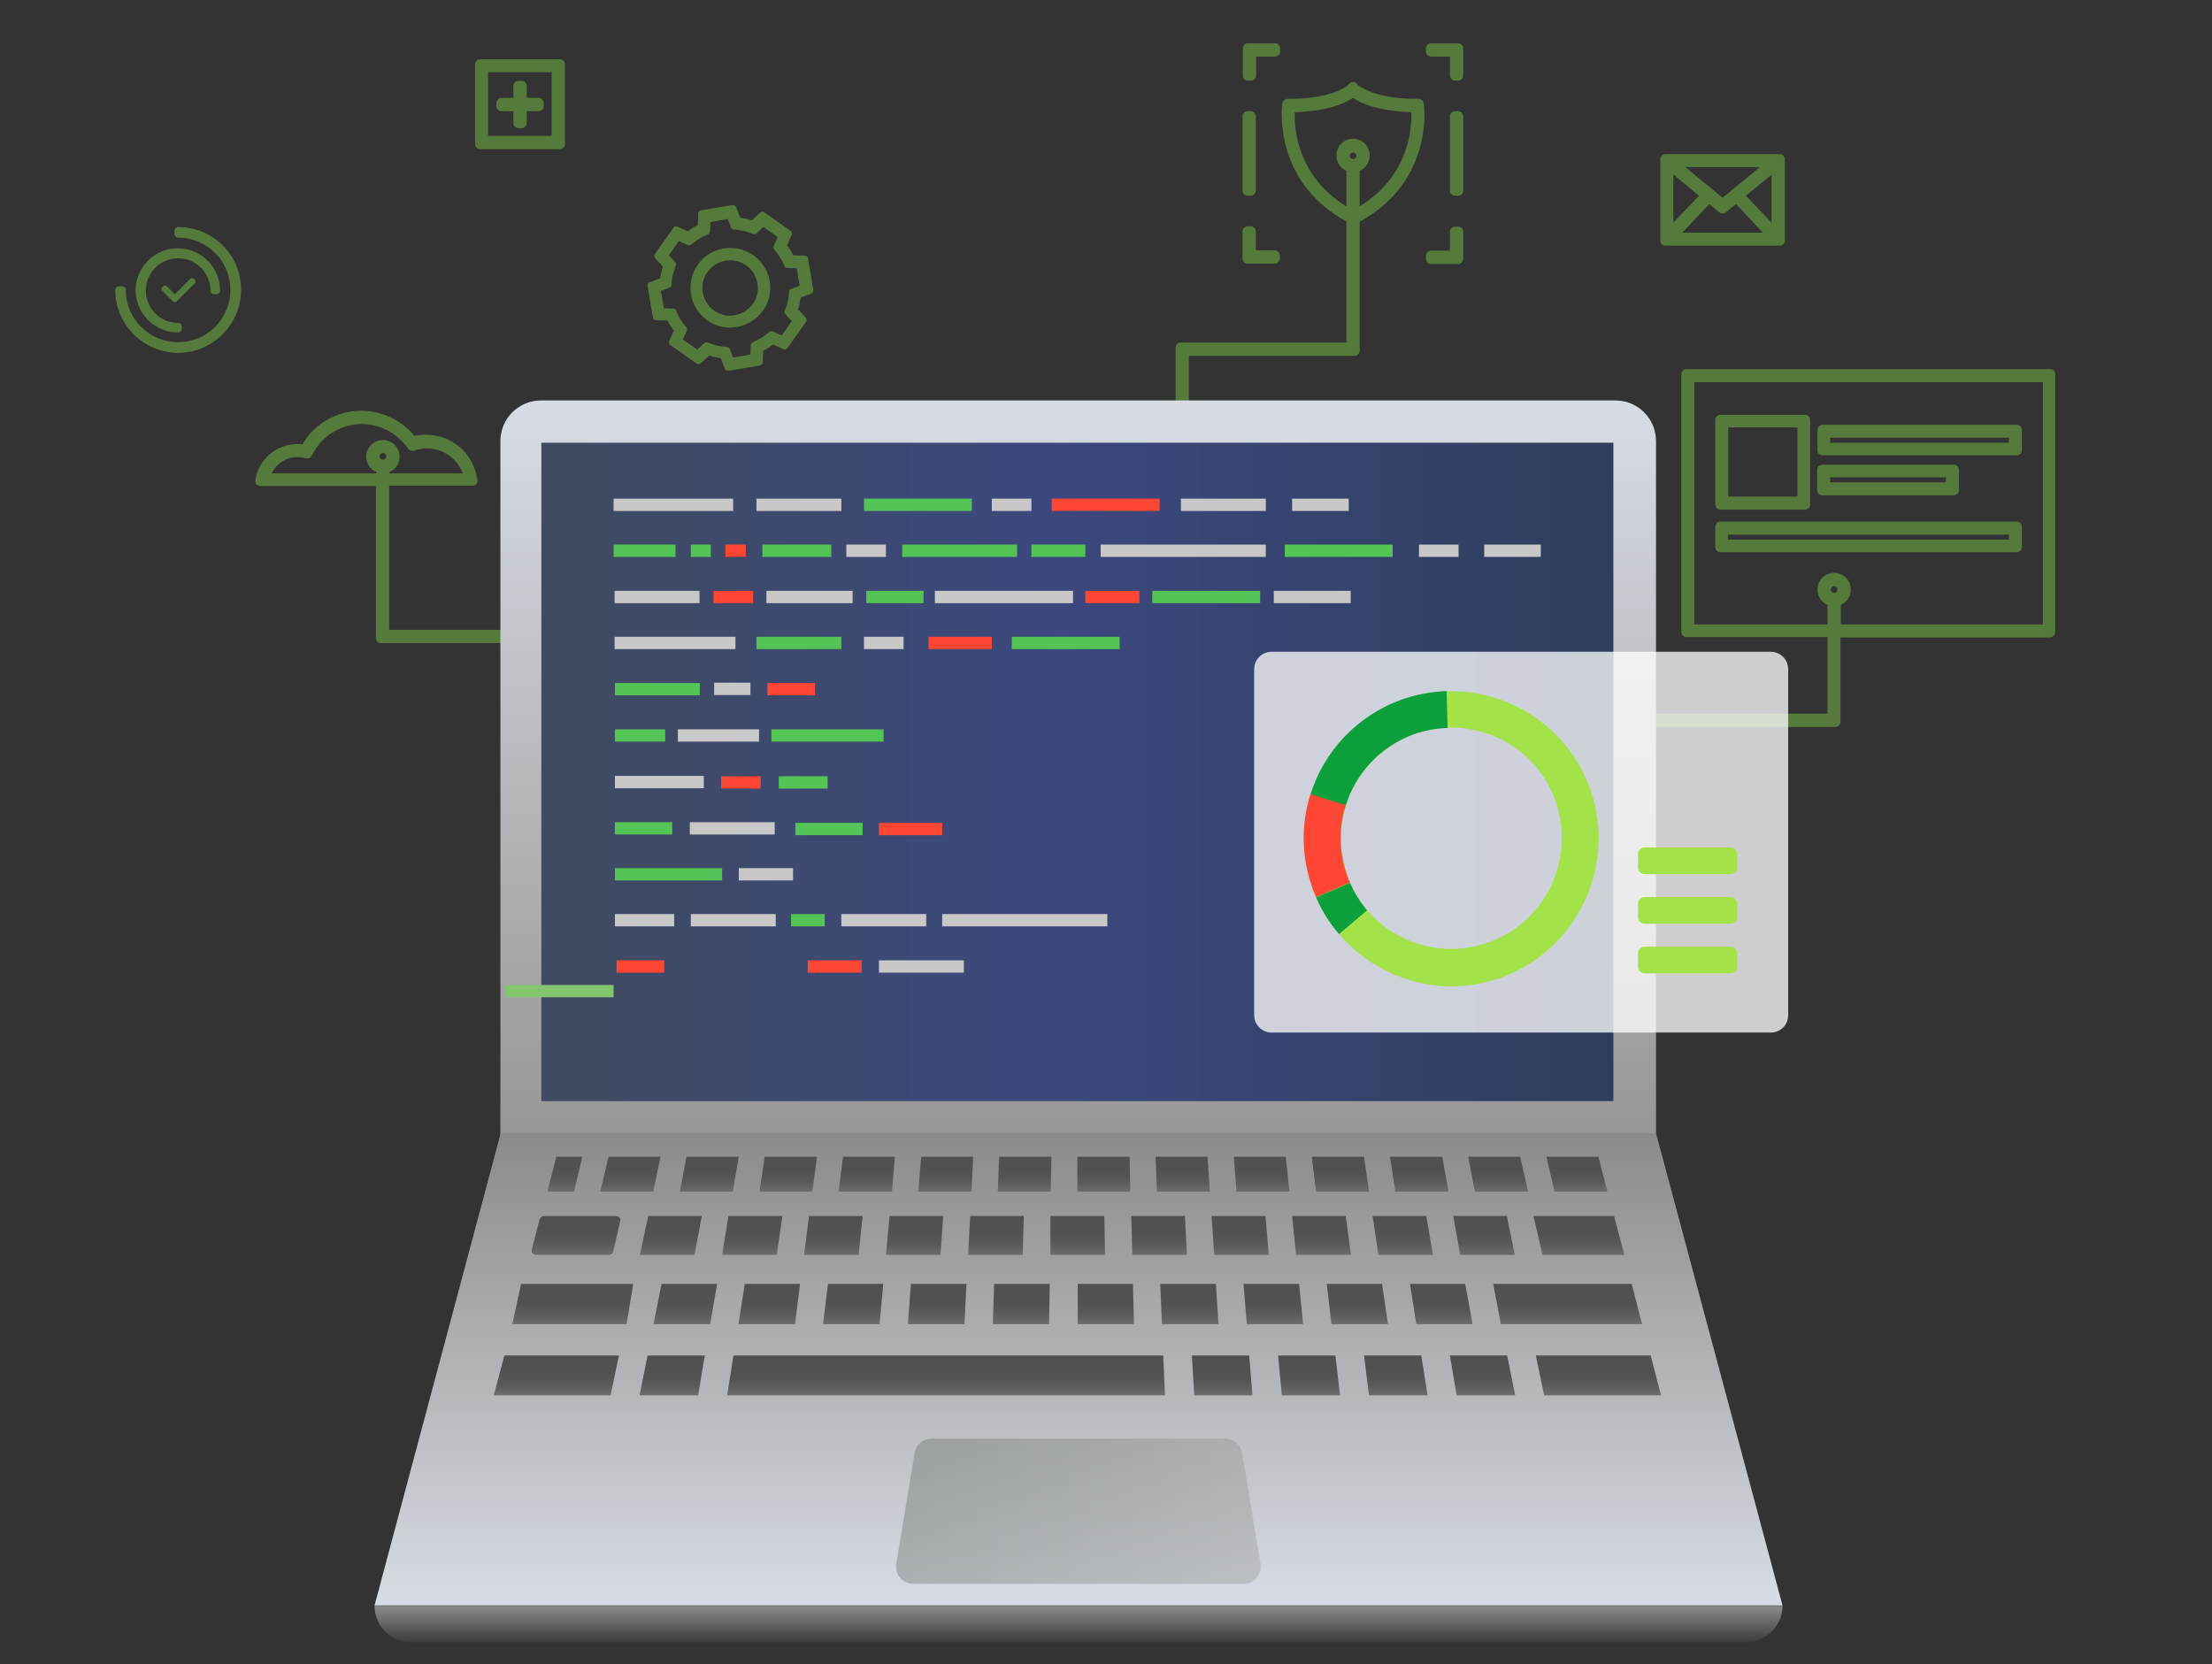 <?xml version="1.0" encoding="utf-8"?>
<!-- Generator: Adobe Illustrator 21.0.0, SVG Export Plug-In . SVG Version: 6.00 Build 0)  -->
<svg version="1.1" id="Слой_1" xmlns="http://www.w3.org/2000/svg" xmlns:xlink="http://www.w3.org/1999/xlink" x="0px" y="0px"
	 viewBox="0 0 664.4 500" style="enable-background:new 0 0 664.4 500;" xml:space="preserve">
<rect x="0" y="0" width="664.4" height="500" fill="#333333" stroke="none"/>
<style type="text/css">
	.st0{opacity:0.36;}
	.st1{fill:#91F64A;}
	.st2{fill:url(#SVGID_1_);}
	.st3{fill:url(#SVGID_2_);}
	.st4{fill:#83C66D;}
	.st5{fill:url(#SVGID_3_);}
	.st6{fill:url(#SVGID_4_);}
	.st7{fill:url(#SVGID_5_);}
	.st8{fill:url(#SVGID_6_);}
	.st9{fill:url(#SVGID_7_);}
	.st10{fill:url(#SVGID_8_);}
	.st11{fill:url(#SVGID_9_);}
	.st12{fill:url(#SVGID_10_);}
	.st13{fill:url(#SVGID_11_);}
	.st14{fill:url(#SVGID_12_);}
	.st15{fill:url(#SVGID_13_);}
	.st16{fill:url(#SVGID_14_);}
	.st17{fill:url(#SVGID_15_);}
	.st18{fill:url(#SVGID_16_);}
	.st19{fill:url(#SVGID_17_);}
	.st20{fill:url(#SVGID_18_);}
	.st21{fill:url(#SVGID_19_);}
	.st22{fill:url(#SVGID_20_);}
	.st23{fill:url(#SVGID_21_);}
	.st24{fill:url(#SVGID_22_);}
	.st25{fill:url(#SVGID_23_);}
	.st26{fill:url(#SVGID_24_);}
	.st27{fill:url(#SVGID_25_);}
	.st28{fill:url(#SVGID_26_);}
	.st29{fill:url(#SVGID_27_);}
	.st30{fill:url(#SVGID_28_);}
	.st31{fill:url(#SVGID_29_);}
	.st32{fill:url(#SVGID_30_);}
	.st33{fill:url(#SVGID_31_);}
	.st34{fill:url(#SVGID_32_);}
	.st35{fill:url(#SVGID_33_);}
	.st36{fill:url(#SVGID_34_);}
	.st37{fill:url(#SVGID_35_);}
	.st38{fill:url(#SVGID_36_);}
	.st39{fill:url(#SVGID_37_);}
	.st40{fill:url(#SVGID_38_);}
	.st41{fill:url(#SVGID_39_);}
	.st42{fill:url(#SVGID_40_);}
	.st43{fill:url(#SVGID_41_);}
	.st44{fill:url(#SVGID_42_);}
	.st45{fill:url(#SVGID_43_);}
	.st46{fill:url(#SVGID_44_);}
	.st47{fill:url(#SVGID_45_);}
	.st48{fill:url(#SVGID_46_);}
	.st49{fill:url(#SVGID_47_);}
	.st50{fill:url(#SVGID_48_);}
	.st51{fill:url(#SVGID_49_);}
	.st52{fill:url(#SVGID_50_);}
	.st53{fill:url(#SVGID_51_);}
	.st54{opacity:0.33;fill:url(#SVGID_52_);}
	.st55{fill:#C8C8C8;}
	.st56{fill:#54C456;}
	.st57{fill:#FF4533;}
	.st58{opacity:0.76;}
	.st59{fill:#FFFFFF;}
	.st60{fill:#A4E24A;}
	.st61{fill:#0E9F3D;}
</style>
<g>
	<g>
		<g class="st0">
			<path class="st1" d="M427.6,31c-0.1-0.7-0.7-1.3-1.5-1.3h-0.4c-13.5,0-17.8-4.2-17.9-4.2l-0.3-0.4c-0.3-0.3-0.7-0.5-1.1-0.5l0,0
				c-0.4,0-0.8,0.2-1.1,0.5l-0.3,0.4c0,0-4.4,4.2-17.9,4.2h-0.4c-0.7,0-1.4,0.5-1.5,1.3l-0.1,0.4c0,0.2-3,23,19.3,35.1v36.4h-49.8
				c-0.8,0-1.5,0.7-1.5,1.5v53.2c0,0.8,0.7,1.5,1.5,1.5h1c0.8,0,1.5-0.7,1.5-1.5v-50.7h49.8c0.8,0,1.5-0.7,1.5-1.5V66.6
				c22.4-12.2,19.3-35,19.3-35.2L427.6,31z M406.4,47.8c-0.6,0-1-0.5-1-1s0.5-1,1-1s1,0.5,1,1S407,47.8,406.4,47.8z M408.4,51.3
				c1.8-0.8,3-2.5,3-4.6c0-2.8-2.2-5-5-5s-5,2.2-5,5c0,2.1,1.2,3.8,3,4.6V62c-14.7-9.1-15.7-23.2-15.5-28.3
				c10-0.3,15.1-2.7,17.5-4.3c2.3,1.6,7.5,4,17.5,4.3c0.2,5.1-0.8,19.2-15.5,28.3V51.3z"/>
			<path class="st1" d="M154.8,189.2h-37.9v-43.3H142c0.4,0,0.9-0.2,1.1-0.5c0.3-0.3,0.4-0.8,0.3-1.2l-0.1-0.5
				c-1.2-7.6-7.6-13.1-15.3-13.1c-1.2,0-2.4,0.1-3.5,0.4c-3.9-4.8-9.8-7.6-16-7.6c-7.3,0-14,3.8-17.7,10.1c-0.5-0.1-1-0.1-1.5-0.1
				c-6.1,0-11.3,4.3-12.5,10.3l-0.1,0.6c-0.1,0.4,0,0.9,0.3,1.2s0.7,0.5,1.2,0.5h34.7v45.7c0,0.8,0.7,1.5,1.5,1.5h40.3
				c0.8,0,1.5-0.7,1.5-1.5v-1C156.3,189.9,155.6,189.2,154.8,189.2z M89.4,137.3c0.7,0,1.4,0.1,2.1,0.3l0.4,0.1
				c0.7,0.2,1.4-0.2,1.7-0.8l0.2-0.3c2.9-5.7,8.6-9.2,14.9-9.2c5.4,0,10.5,2.7,13.7,7.1l0.2,0.3c0.4,0.5,1.1,0.8,1.7,0.6l0.3-0.1
				c1.2-0.4,2.4-0.6,3.6-0.6c4.8,0,9.1,3,10.8,7.5h-22v-0.4c1.8-0.8,3-2.5,3-4.6c0-2.8-2.2-5-5-5s-5,2.2-5,5c0,2.1,1.2,3.8,3,4.6
				v0.4H81.6C83.1,139.1,86.1,137.3,89.4,137.3z M115,138.1c-0.6,0-1-0.5-1-1s0.5-1,1-1c0.6,0,1,0.5,1,1S115.5,138.1,115,138.1z"/>
			<path class="st1" d="M516.7,153.1h25.5c0.8,0,1.5-0.7,1.5-1.5v-25.5c0-0.8-0.7-1.5-1.5-1.5h-25.5c-0.8,0-1.5,0.7-1.5,1.5v25.5
				C515.2,152.4,515.8,153.1,516.7,153.1z M539.9,128.4v20.8h-20.8v-20.8H539.9z"/>
			<path class="st1" d="M605.8,127.6h-58.4c-0.8,0-1.5,0.7-1.5,1.5v6.2c0,0.8,0.7,1.5,1.5,1.5h58.4c0.8,0,1.5-0.7,1.5-1.5v-6.2
				C607.3,128.3,606.6,127.6,605.8,127.6z M549.7,133v-1.5h53.7v1.5H549.7z"/>
			<path class="st1" d="M605.8,156.7h-89.1c-0.8,0-1.5,0.7-1.5,1.5v6.2c0,0.8,0.7,1.5,1.5,1.5h89.1c0.8,0,1.5-0.7,1.5-1.5v-6.2
				C607.3,157.3,606.6,156.7,605.8,156.7z M519,162.1v-1.5h84.4v1.5H519z"/>
			<path class="st1" d="M547.3,148.8h39.6c0.8,0,1.5-0.7,1.5-1.5v-6.2c0-0.8-0.7-1.5-1.5-1.5h-39.6c-0.8,0-1.5,0.7-1.5,1.5v6.2
				C545.8,148.1,546.5,148.8,547.3,148.8z M584.5,143.4v1.5h-34.8v-1.5H584.5z"/>
			<path class="st1" d="M615.9,110.9H506.5c-0.8,0-1.5,0.7-1.5,1.5v77.5c0,0.8,0.7,1.5,1.5,1.5h42.4v23h-51c-0.8,0-1.5,0.7-1.5,1.5
				v1c0,0.8,0.7,1.5,1.5,1.5h53.4c0.8,0,1.5-0.7,1.5-1.5v-25.4h63c0.8,0,1.5-0.7,1.5-1.5v-77.5C617.4,111.6,616.7,110.9,615.9,110.9
				z M550.9,178.1c-0.6,0-1-0.5-1-1s0.5-1,1-1c0.6,0,1,0.5,1,1S551.5,178.1,550.9,178.1z M552.9,181.7c1.8-0.8,3-2.5,3-4.6
				c0-2.8-2.2-5-5-5s-5,2.2-5,5c0,2.1,1.2,3.8,3,4.6v5.9h-40v-72.8h104.7v72.8h-60.7V181.7z"/>
			<path class="st1" d="M438,68.1h-1c-0.8,0-1.5,0.7-1.5,1.5v5.7h-5.7c-0.8,0-1.5,0.7-1.5,1.5v1c0,0.8,0.7,1.5,1.5,1.5h8.2
				c0.8,0,1.5-0.7,1.5-1.5v-8.2C439.5,68.7,438.8,68.1,438,68.1z"/>
			<path class="st1" d="M374.7,79.2h8.2c0.8,0,1.5-0.7,1.5-1.5v-1c0-0.8-0.7-1.5-1.5-1.5h-5.7v-5.7c0-0.8-0.7-1.5-1.5-1.5h-1
				c-0.8,0-1.5,0.7-1.5,1.5v8.2C373.2,78.6,373.9,79.2,374.7,79.2z"/>
			<path class="st1" d="M374.8,24.2h1c0.8,0,1.5-0.7,1.5-1.5V17h5.7c0.8,0,1.5-0.7,1.5-1.5v-1c0-0.8-0.7-1.5-1.5-1.5h-8.2
				c-0.8,0-1.5,0.7-1.5,1.5v8.2C373.3,23.5,373.9,24.2,374.8,24.2z"/>
			<path class="st1" d="M438,13h-8.2c-0.8,0-1.5,0.7-1.5,1.5v1c0,0.8,0.7,1.5,1.5,1.5h5.7v5.7c0,0.8,0.7,1.5,1.5,1.5h1
				c0.8,0,1.5-0.7,1.5-1.5v-8.2C439.5,13.7,438.8,13,438,13z"/>
			<path class="st1" d="M438,33.4h-1c-0.8,0-1.5,0.7-1.5,1.5v22.4c0,0.8,0.7,1.5,1.5,1.5h1c0.8,0,1.5-0.7,1.5-1.5V34.9
				C439.5,34.1,438.8,33.4,438,33.4z"/>
			<path class="st1" d="M374.7,58.8h1c0.8,0,1.5-0.7,1.5-1.5V34.9c0-0.8-0.7-1.5-1.5-1.5h-1c-0.8,0-1.5,0.7-1.5,1.5v22.4
				C373.2,58.2,373.9,58.8,374.7,58.8z"/>
			<path class="st1" d="M144.2,44.8h24c0.8,0,1.5-0.7,1.5-1.5v-24c0-0.8-0.7-1.5-1.5-1.5h-24c-0.8,0-1.5,0.7-1.5,1.5v24
				C142.7,44.1,143.3,44.8,144.2,44.8z M165.7,21.7v19.1h-19.1V21.7H165.7z"/>
			<path class="st1" d="M150.6,33.4h3.6V37c0,0.8,0.7,1.5,1.5,1.5h1c0.8,0,1.5-0.7,1.5-1.5v-3.6h3.6c0.8,0,1.5-0.7,1.5-1.5v-1
				c0-0.8-0.7-1.5-1.5-1.5h-3.6v-3.6c0-0.8-0.7-1.5-1.5-1.5h-1c-0.8,0-1.5,0.7-1.5,1.5v3.6h-3.6c-0.8,0-1.5,0.7-1.5,1.5v1
				C149.1,32.7,149.7,33.4,150.6,33.4z"/>
			<path class="st1" d="M500.2,73.8h34.4c0.8,0,1.5-0.7,1.5-1.5V47.8c0-0.8-0.7-1.5-1.5-1.5h-34.4c-0.8,0-1.5,0.7-1.5,1.5v24.5
				C498.7,73.1,499.4,73.8,500.2,73.8z M513.4,61.3l3,2.5c0.3,0.2,0.6,0.3,1,0.3s0.7-0.1,1-0.3l3-2.5l8.1,8.6h-24.2L513.4,61.3z
				 M524.4,58.8l7.7-6.3v14.4L524.4,58.8z M517.4,59.4l-11.2-9.2h22.4L517.4,59.4z M510.3,58.8l-7.7,8.1V52.4L510.3,58.8z"/>
			<path class="st1" d="M231.2,84.5c-0.5-3.2-2.3-5.9-4.9-7.8c-5.4-3.8-12.9-2.6-16.7,2.8s-2.6,12.9,2.8,16.7c2,1.5,4.4,2.2,6.9,2.2
				c3.9,0,7.6-1.9,9.8-5C231,90.9,231.7,87.7,231.2,84.5z M214.5,93.3c-1.8-1.3-3-3.2-3.4-5.4c-0.4-2.2,0.1-4.4,1.4-6.2
				c1.6-2.2,4.1-3.5,6.8-3.5c1.7,0,3.4,0.5,4.8,1.5c1.8,1.3,3,3.2,3.4,5.4c0.4,2.2-0.1,4.4-1.4,6.2c-1.3,1.8-3.2,3-5.4,3.4
				C218.5,95.1,216.3,94.6,214.5,93.3z"/>
			<path class="st1" d="M241.7,76.8l-3.4-0.1c-0.5-1.1-1.2-2.1-1.9-3l1.4-3.1c0.2-0.4,0.1-0.9-0.3-1.2l-7.9-5.6
				c-0.4-0.3-0.9-0.2-1.3,0.1l-2.5,2.3c-1.1-0.4-2.3-0.6-3.5-0.8l-1.2-3.2c-0.2-0.4-0.6-0.7-1.1-0.6l-9.5,1.6
				c-0.5,0.1-0.8,0.5-0.8,1l-0.1,3.4c-1.1,0.5-2.1,1.2-3,1.9l-3.1-1.4c-0.4-0.2-0.9-0.1-1.2,0.3l-5.6,7.9c-0.3,0.4-0.2,0.9,0.1,1.3
				l2.3,2.5c-0.4,1.1-0.6,2.3-0.8,3.5l-3.2,1.2c-0.4,0.2-0.7,0.6-0.6,1.1l1.6,9.5c0.1,0.5,0.5,0.8,1,0.8l3.4,0.1
				c0.5,1.1,1.2,2.1,1.9,3l-1.4,3.1c-0.2,0.4-0.1,0.9,0.3,1.2l7.9,5.6c0.4,0.3,0.9,0.2,1.3-0.1l2.5-2.3c1.1,0.4,2.3,0.6,3.5,0.8
				l1.2,3.2c0.2,0.4,0.5,0.6,0.9,0.6c0.1,0,0.1,0,0.2,0l9.5-1.6c0.5-0.1,0.8-0.5,0.8-1l0.1-3.4c1.1-0.5,2.1-1.2,3-1.9l3.1,1.4
				c0.4,0.2,0.9,0.1,1.2-0.3l5.6-7.9c0.3-0.4,0.2-0.9-0.1-1.3l-2.3-2.5c0.4-1.1,0.6-2.3,0.8-3.5l3.2-1.2c0.4-0.2,0.7-0.6,0.6-1.1
				l-1.6-9.5C242.6,77.2,242.2,76.8,241.7,76.8z M226.1,102.8c-0.3,0.2-0.6,0.5-0.6,0.9l-0.1,2.8l-5.2,0.9l-1-2.6
				c-0.1-0.4-0.5-0.6-0.8-0.6h-0.5c-1.6-0.1-3.2-0.5-4.8-1.1l-0.5-0.2c-0.1,0-0.2-0.1-0.4-0.1s-0.5,0.1-0.7,0.3l-2.1,1.9l-4.3-3
				l1.2-2.6c0.2-0.3,0.1-0.8-0.1-1l-0.3-0.4c-1.1-1.2-1.9-2.6-2.6-4.2l-0.2-0.5c-0.2-0.4-0.5-0.6-0.9-0.6l-2.8-0.1l-0.9-5.2l2.6-1
				c0.4-0.1,0.6-0.5,0.6-0.8v-0.5c0.1-1.6,0.5-3.2,1.1-4.8l0.2-0.5c0.1-0.4,0.1-0.8-0.2-1l-1.9-2.1l3-4.3l2.6,1.2
				c0.4,0.2,0.8,0.1,1.1-0.1l0.4-0.3c1.2-1.1,2.6-1.9,4.2-2.6l0.5-0.2c0.3-0.2,0.6-0.5,0.6-0.9l0.1-2.8l5.2-0.9l1,2.6
				c0.1,0.4,0.5,0.6,0.8,0.6h0.5c1.6,0.1,3.2,0.5,4.8,1.1l0.5,0.2c0.4,0.1,0.8,0.1,1-0.2l2.1-1.9l4.3,3l-1.2,2.6
				c-0.2,0.3-0.1,0.8,0.1,1.1l0.3,0.4c1.1,1.3,1.9,2.6,2.6,4.1l0.2,0.5c0.2,0.4,0.5,0.6,0.9,0.6l2.8,0.1l0.9,5.2l-2.6,1
				c-0.4,0.1-0.6,0.5-0.6,0.8v0.5c-0.1,1.6-0.5,3.2-1.1,4.8l-0.2,0.5c-0.1,0.4-0.1,0.8,0.2,1l1.9,2.1l-3,4.3l-2.6-1.2
				c-0.3-0.2-0.8-0.1-1.1,0.1l-0.4,0.3c-1.2,1.1-2.6,1.9-4.2,2.6L226.1,102.8z"/>
			<path class="st1" d="M53.5,68.2c-0.6,0-1.1,0.5-1.1,1.1v1c0,0.6,0.5,1.1,1.1,1.1c8.7,0,15.7,7,15.7,15.7s-7,15.7-15.7,15.7
				s-15.7-7-15.7-15.7c0-0.6-0.5-1.1-1.1-1.1h-1c-0.6,0-1.1,0.5-1.1,1.1c0,10.4,8.5,18.9,18.9,18.9s18.9-8.5,18.9-18.9
				C72.5,76.7,64,68.2,53.5,68.2z"/>
			<path class="st1" d="M53.5,99.9c0.6,0,1.1-0.5,1.1-1.1v-0.7c0-0.6-0.5-1.1-1.1-1.1c-5.4,0-9.7-4.4-9.7-9.7c0-5.4,4.4-9.7,9.7-9.7
				c5.4,0,9.7,4.4,9.7,9.7c0,0.6,0.5,1.1,1.1,1.1H65c0.6,0,1.1-0.5,1.1-1.1c0-7-5.7-12.7-12.7-12.7s-12.7,5.7-12.7,12.7
				C40.8,94.2,46.5,99.9,53.5,99.9z"/>
			<path class="st1" d="M57.1,83.8l-4.6,4.6L50.1,86c-0.3-0.3-0.8-0.3-1.1,0l-0.3,0.3c-0.1,0.1-0.2,0.3-0.2,0.5s0.1,0.4,0.2,0.5
				l3.3,3.3c0.1,0.1,0.3,0.2,0.5,0.2s0.4-0.1,0.5-0.2l5.5-5.5c0.3-0.3,0.3-0.8,0-1.1l-0.3-0.3C57.8,83.5,57.4,83.5,57.1,83.8z"/>
		</g>
		<g>
			<linearGradient id="SVGID_1_" gradientUnits="userSpaceOnUse" x1="323.84" y1="120.29" x2="323.84" y2="377.49">
				<stop  offset="0" style="stop-color:#D8DDE5"/>
				<stop  offset="1" style="stop-color:#8B8B88"/>
			</linearGradient>
			<path class="st2" d="M150.3,377.5h347.1v-245c0-6.7-5.4-12.2-12.2-12.2H162.5c-6.7,0-12.2,5.4-12.2,12.2V377.5z"/>
		</g>
		<g>
			
				<linearGradient id="SVGID_2_" gradientUnits="userSpaceOnUse" x1="162.59" y1="269.389" x2="484.59" y2="269.389" gradientTransform="matrix(1 0 0 -1 0 501.28)">
				<stop  offset="0" style="stop-color:#404B61"/>
				<stop  offset="0.486" style="stop-color:#3C487E"/>
				<stop  offset="1" style="stop-color:#2F3E5C"/>
			</linearGradient>
			<polygon class="st3" points="162.6,330.8 484.6,330.8 484.6,133 162.6,133 			"/>
		</g>
		<g>
			<rect x="151.9" y="295.9" class="st4" width="32.4" height="3.7"/>
		</g>
		<linearGradient id="SVGID_3_" gradientUnits="userSpaceOnUse" x1="323.94" y1="482.291" x2="323.94" y2="340.39">
			<stop  offset="0" style="stop-color:#D8DDE5"/>
			<stop  offset="1" style="stop-color:#8B8B88"/>
		</linearGradient>
		<polygon class="st5" points="497.4,340.4 323.9,340.4 150.4,340.4 112.5,482.3 325.1,482.3 535.4,482.3 		"/>
		<linearGradient id="SVGID_4_" gradientUnits="userSpaceOnUse" x1="172.99" y1="365.291" x2="172.99" y2="376.99">
			<stop  offset="0" style="stop-color:#505050"/>
			<stop  offset="0.472" style="stop-color:#525252"/>
			<stop  offset="0.731" style="stop-color:#5A5A5A"/>
			<stop  offset="0.936" style="stop-color:#686868"/>
			<stop  offset="1" style="stop-color:#6E6E6E"/>
		</linearGradient>
		<path class="st6" d="M163.6,365.3h21.3c0.9,0,1.6,0.7,1.4,1.4l-2.1,9.3c-0.1,0.6-0.7,1-1.4,1h-21.7c-0.9,0-1.6-0.7-1.4-1.5
			l2.4-9.3C162.3,365.7,162.9,365.3,163.6,365.3z"/>
		<linearGradient id="SVGID_5_" gradientUnits="userSpaceOnUse" x1="201.49" y1="365.291" x2="201.49" y2="376.99">
			<stop  offset="0" style="stop-color:#505050"/>
			<stop  offset="0.472" style="stop-color:#525252"/>
			<stop  offset="0.731" style="stop-color:#5A5A5A"/>
			<stop  offset="0.936" style="stop-color:#686868"/>
			<stop  offset="1" style="stop-color:#6E6E6E"/>
		</linearGradient>
		<polygon class="st7" points="194.7,365.3 210.8,365.3 208.6,377 192.2,377 		"/>
		<linearGradient id="SVGID_6_" gradientUnits="userSpaceOnUse" x1="225.94" y1="365.291" x2="225.94" y2="376.99">
			<stop  offset="0" style="stop-color:#505050"/>
			<stop  offset="0.472" style="stop-color:#525252"/>
			<stop  offset="0.731" style="stop-color:#5A5A5A"/>
			<stop  offset="0.936" style="stop-color:#686868"/>
			<stop  offset="1" style="stop-color:#6E6E6E"/>
		</linearGradient>
		<polygon class="st8" points="218.8,365.3 235,365.3 233.3,377 216.9,377 		"/>
		<linearGradient id="SVGID_7_" gradientUnits="userSpaceOnUse" x1="250.29" y1="365.291" x2="250.29" y2="376.99">
			<stop  offset="0" style="stop-color:#505050"/>
			<stop  offset="0.472" style="stop-color:#525252"/>
			<stop  offset="0.731" style="stop-color:#5A5A5A"/>
			<stop  offset="0.936" style="stop-color:#686868"/>
			<stop  offset="1" style="stop-color:#6E6E6E"/>
		</linearGradient>
		<polygon class="st9" points="243,365.3 259.1,365.3 257.9,377 241.5,377 		"/>
		<linearGradient id="SVGID_8_" gradientUnits="userSpaceOnUse" x1="274.69" y1="365.291" x2="274.69" y2="376.99">
			<stop  offset="0" style="stop-color:#505050"/>
			<stop  offset="0.472" style="stop-color:#525252"/>
			<stop  offset="0.731" style="stop-color:#5A5A5A"/>
			<stop  offset="0.936" style="stop-color:#686868"/>
			<stop  offset="1" style="stop-color:#6E6E6E"/>
		</linearGradient>
		<polygon class="st10" points="267.2,365.3 283.3,365.3 282.5,377 266.1,377 		"/>
		<linearGradient id="SVGID_9_" gradientUnits="userSpaceOnUse" x1="299.14" y1="365.291" x2="299.14" y2="376.99">
			<stop  offset="0" style="stop-color:#505050"/>
			<stop  offset="0.472" style="stop-color:#525252"/>
			<stop  offset="0.731" style="stop-color:#5A5A5A"/>
			<stop  offset="0.936" style="stop-color:#686868"/>
			<stop  offset="1" style="stop-color:#6E6E6E"/>
		</linearGradient>
		<polygon class="st11" points="291.4,365.3 307.5,365.3 307.2,377 290.8,377 		"/>
		<linearGradient id="SVGID_10_" gradientUnits="userSpaceOnUse" x1="474.24" y1="365.291" x2="474.24" y2="376.99">
			<stop  offset="0" style="stop-color:#505050"/>
			<stop  offset="0.472" style="stop-color:#525252"/>
			<stop  offset="0.731" style="stop-color:#5A5A5A"/>
			<stop  offset="0.936" style="stop-color:#686868"/>
			<stop  offset="1" style="stop-color:#6E6E6E"/>
		</linearGradient>
		<polygon class="st12" points="484.8,365.3 460.6,365.3 463.3,377 487.9,377 		"/>
		<linearGradient id="SVGID_11_" gradientUnits="userSpaceOnUse" x1="445.74" y1="365.291" x2="445.74" y2="376.99">
			<stop  offset="0" style="stop-color:#505050"/>
			<stop  offset="0.472" style="stop-color:#525252"/>
			<stop  offset="0.731" style="stop-color:#5A5A5A"/>
			<stop  offset="0.936" style="stop-color:#686868"/>
			<stop  offset="1" style="stop-color:#6E6E6E"/>
		</linearGradient>
		<polygon class="st13" points="452.6,365.3 436.5,365.3 438.6,377 455,377 		"/>
		<linearGradient id="SVGID_12_" gradientUnits="userSpaceOnUse" x1="421.34" y1="365.291" x2="421.34" y2="376.99">
			<stop  offset="0" style="stop-color:#505050"/>
			<stop  offset="0.472" style="stop-color:#525252"/>
			<stop  offset="0.731" style="stop-color:#5A5A5A"/>
			<stop  offset="0.936" style="stop-color:#686868"/>
			<stop  offset="1" style="stop-color:#6E6E6E"/>
		</linearGradient>
		<polygon class="st14" points="428.4,365.3 412.3,365.3 414,377 430.4,377 		"/>
		<linearGradient id="SVGID_13_" gradientUnits="userSpaceOnUse" x1="396.94" y1="365.291" x2="396.94" y2="376.99">
			<stop  offset="0" style="stop-color:#505050"/>
			<stop  offset="0.472" style="stop-color:#525252"/>
			<stop  offset="0.731" style="stop-color:#5A5A5A"/>
			<stop  offset="0.936" style="stop-color:#686868"/>
			<stop  offset="1" style="stop-color:#6E6E6E"/>
		</linearGradient>
		<polygon class="st15" points="404.2,365.3 388.1,365.3 389.3,377 405.8,377 		"/>
		<linearGradient id="SVGID_14_" gradientUnits="userSpaceOnUse" x1="372.49" y1="365.291" x2="372.49" y2="376.99">
			<stop  offset="0" style="stop-color:#505050"/>
			<stop  offset="0.472" style="stop-color:#525252"/>
			<stop  offset="0.731" style="stop-color:#5A5A5A"/>
			<stop  offset="0.936" style="stop-color:#686868"/>
			<stop  offset="1" style="stop-color:#6E6E6E"/>
		</linearGradient>
		<polygon class="st16" points="380.1,365.3 363.9,365.3 364.7,377 381.1,377 		"/>
		<linearGradient id="SVGID_15_" gradientUnits="userSpaceOnUse" x1="348.14" y1="365.291" x2="348.14" y2="376.99">
			<stop  offset="0" style="stop-color:#505050"/>
			<stop  offset="0.472" style="stop-color:#525252"/>
			<stop  offset="0.731" style="stop-color:#5A5A5A"/>
			<stop  offset="0.936" style="stop-color:#686868"/>
			<stop  offset="1" style="stop-color:#6E6E6E"/>
		</linearGradient>
		<polygon class="st17" points="355.9,365.3 339.8,365.3 340.1,377 356.5,377 		"/>
		<linearGradient id="SVGID_16_" gradientUnits="userSpaceOnUse" x1="323.69" y1="365.291" x2="323.69" y2="376.99">
			<stop  offset="0" style="stop-color:#505050"/>
			<stop  offset="0.472" style="stop-color:#525252"/>
			<stop  offset="0.731" style="stop-color:#5A5A5A"/>
			<stop  offset="0.936" style="stop-color:#686868"/>
			<stop  offset="1" style="stop-color:#6E6E6E"/>
		</linearGradient>
		<polygon class="st18" points="315.5,365.3 331.7,365.3 331.9,377 315.5,377 		"/>
		<linearGradient id="SVGID_17_" gradientUnits="userSpaceOnUse" x1="172.04" y1="385.69" x2="172.04" y2="397.791">
			<stop  offset="0" style="stop-color:#505050"/>
			<stop  offset="0.472" style="stop-color:#525252"/>
			<stop  offset="0.731" style="stop-color:#5A5A5A"/>
			<stop  offset="0.936" style="stop-color:#686868"/>
			<stop  offset="1" style="stop-color:#6E6E6E"/>
		</linearGradient>
		<polygon class="st19" points="156.5,385.7 190.2,385.7 188.2,397.8 153.9,397.8 		"/>
		<linearGradient id="SVGID_18_" gradientUnits="userSpaceOnUse" x1="470.84" y1="385.69" x2="470.84" y2="397.791">
			<stop  offset="0" style="stop-color:#505050"/>
			<stop  offset="0.472" style="stop-color:#525252"/>
			<stop  offset="0.731" style="stop-color:#5A5A5A"/>
			<stop  offset="0.936" style="stop-color:#686868"/>
			<stop  offset="1" style="stop-color:#6E6E6E"/>
		</linearGradient>
		<polygon class="st20" points="490.1,385.7 448.5,385.7 450.8,397.8 493.2,397.8 		"/>
		<linearGradient id="SVGID_19_" gradientUnits="userSpaceOnUse" x1="432.89" y1="385.69" x2="432.89" y2="397.791">
			<stop  offset="0" style="stop-color:#505050"/>
			<stop  offset="0.472" style="stop-color:#525252"/>
			<stop  offset="0.731" style="stop-color:#5A5A5A"/>
			<stop  offset="0.936" style="stop-color:#686868"/>
			<stop  offset="1" style="stop-color:#6E6E6E"/>
		</linearGradient>
		<polygon class="st21" points="440.1,385.7 423.5,385.7 425.4,397.8 442.3,397.8 		"/>
		<linearGradient id="SVGID_20_" gradientUnits="userSpaceOnUse" x1="407.69" y1="385.69" x2="407.69" y2="397.791">
			<stop  offset="0" style="stop-color:#505050"/>
			<stop  offset="0.472" style="stop-color:#525252"/>
			<stop  offset="0.731" style="stop-color:#5A5A5A"/>
			<stop  offset="0.936" style="stop-color:#686868"/>
			<stop  offset="1" style="stop-color:#6E6E6E"/>
		</linearGradient>
		<polygon class="st22" points="415.1,385.7 398.5,385.7 399.9,397.8 416.9,397.8 		"/>
		<linearGradient id="SVGID_21_" gradientUnits="userSpaceOnUse" x1="382.44" y1="385.69" x2="382.44" y2="397.791">
			<stop  offset="0" style="stop-color:#505050"/>
			<stop  offset="0.472" style="stop-color:#525252"/>
			<stop  offset="0.731" style="stop-color:#5A5A5A"/>
			<stop  offset="0.936" style="stop-color:#686868"/>
			<stop  offset="1" style="stop-color:#6E6E6E"/>
		</linearGradient>
		<polygon class="st23" points="390.2,385.7 373.5,385.7 374.5,397.8 391.4,397.8 		"/>
		<linearGradient id="SVGID_22_" gradientUnits="userSpaceOnUse" x1="357.24" y1="385.69" x2="357.24" y2="397.791">
			<stop  offset="0" style="stop-color:#505050"/>
			<stop  offset="0.472" style="stop-color:#525252"/>
			<stop  offset="0.731" style="stop-color:#5A5A5A"/>
			<stop  offset="0.936" style="stop-color:#686868"/>
			<stop  offset="1" style="stop-color:#6E6E6E"/>
		</linearGradient>
		<polygon class="st24" points="365.2,385.7 348.5,385.7 349,397.8 366,397.8 		"/>
		<linearGradient id="SVGID_23_" gradientUnits="userSpaceOnUse" x1="167.09" y1="407.19" x2="167.09" y2="419.19">
			<stop  offset="0" style="stop-color:#505050"/>
			<stop  offset="0.472" style="stop-color:#525252"/>
			<stop  offset="0.731" style="stop-color:#5A5A5A"/>
			<stop  offset="0.936" style="stop-color:#686868"/>
			<stop  offset="1" style="stop-color:#6E6E6E"/>
		</linearGradient>
		<polygon class="st25" points="151.5,407.2 185.9,407.2 183.4,419.2 148.3,419.2 		"/>
		<linearGradient id="SVGID_24_" gradientUnits="userSpaceOnUse" x1="201.89" y1="407.19" x2="201.89" y2="419.19">
			<stop  offset="0" style="stop-color:#505050"/>
			<stop  offset="0.472" style="stop-color:#525252"/>
			<stop  offset="0.731" style="stop-color:#5A5A5A"/>
			<stop  offset="0.936" style="stop-color:#686868"/>
			<stop  offset="1" style="stop-color:#6E6E6E"/>
		</linearGradient>
		<polygon class="st26" points="194.5,407.2 211.7,407.2 209.7,419.2 192.1,419.2 		"/>
		<linearGradient id="SVGID_25_" gradientUnits="userSpaceOnUse" x1="284.14" y1="407.19" x2="284.14" y2="419.19">
			<stop  offset="0" style="stop-color:#505050"/>
			<stop  offset="0.472" style="stop-color:#525252"/>
			<stop  offset="0.731" style="stop-color:#5A5A5A"/>
			<stop  offset="0.936" style="stop-color:#686868"/>
			<stop  offset="1" style="stop-color:#6E6E6E"/>
		</linearGradient>
		<polygon class="st27" points="220.3,407.2 237.5,407.2 349.4,407.2 349.9,419.2 218.4,419.2 		"/>
		<linearGradient id="SVGID_26_" gradientUnits="userSpaceOnUse" x1="367.09" y1="407.19" x2="367.09" y2="419.19">
			<stop  offset="0" style="stop-color:#505050"/>
			<stop  offset="0.472" style="stop-color:#525252"/>
			<stop  offset="0.731" style="stop-color:#5A5A5A"/>
			<stop  offset="0.936" style="stop-color:#686868"/>
			<stop  offset="1" style="stop-color:#6E6E6E"/>
		</linearGradient>
		<polygon class="st28" points="358,407.2 375.2,407.2 376.2,419.2 358.7,419.2 		"/>
		<linearGradient id="SVGID_27_" gradientUnits="userSpaceOnUse" x1="393.19" y1="407.19" x2="393.19" y2="419.19">
			<stop  offset="0" style="stop-color:#505050"/>
			<stop  offset="0.472" style="stop-color:#525252"/>
			<stop  offset="0.731" style="stop-color:#5A5A5A"/>
			<stop  offset="0.936" style="stop-color:#686868"/>
			<stop  offset="1" style="stop-color:#6E6E6E"/>
		</linearGradient>
		<polygon class="st29" points="383.9,407.2 401.1,407.2 402.5,419.2 385,419.2 		"/>
		<linearGradient id="SVGID_28_" gradientUnits="userSpaceOnUse" x1="419.24" y1="407.19" x2="419.24" y2="419.19">
			<stop  offset="0" style="stop-color:#505050"/>
			<stop  offset="0.472" style="stop-color:#525252"/>
			<stop  offset="0.731" style="stop-color:#5A5A5A"/>
			<stop  offset="0.936" style="stop-color:#686868"/>
			<stop  offset="1" style="stop-color:#6E6E6E"/>
		</linearGradient>
		<polygon class="st30" points="409.7,407.2 426.9,407.2 428.8,419.2 411.2,419.2 		"/>
		<linearGradient id="SVGID_29_" gradientUnits="userSpaceOnUse" x1="445.29" y1="407.19" x2="445.29" y2="419.19">
			<stop  offset="0" style="stop-color:#505050"/>
			<stop  offset="0.472" style="stop-color:#525252"/>
			<stop  offset="0.731" style="stop-color:#5A5A5A"/>
			<stop  offset="0.936" style="stop-color:#686868"/>
			<stop  offset="1" style="stop-color:#6E6E6E"/>
		</linearGradient>
		<polygon class="st31" points="435.5,407.2 452.7,407.2 455.1,419.2 437.5,419.2 		"/>
		<linearGradient id="SVGID_30_" gradientUnits="userSpaceOnUse" x1="480.09" y1="407.19" x2="480.09" y2="419.19">
			<stop  offset="0" style="stop-color:#505050"/>
			<stop  offset="0.472" style="stop-color:#525252"/>
			<stop  offset="0.731" style="stop-color:#5A5A5A"/>
			<stop  offset="0.936" style="stop-color:#686868"/>
			<stop  offset="1" style="stop-color:#6E6E6E"/>
		</linearGradient>
		<polygon class="st32" points="461.3,407.2 495.8,407.2 498.9,419.2 463.8,419.2 		"/>
		<linearGradient id="SVGID_31_" gradientUnits="userSpaceOnUse" x1="332.14" y1="385.69" x2="332.14" y2="397.791">
			<stop  offset="0" style="stop-color:#505050"/>
			<stop  offset="0.472" style="stop-color:#525252"/>
			<stop  offset="0.731" style="stop-color:#5A5A5A"/>
			<stop  offset="0.936" style="stop-color:#686868"/>
			<stop  offset="1" style="stop-color:#6E6E6E"/>
		</linearGradient>
		<polygon class="st33" points="340.3,385.7 323.7,385.7 323.7,397.8 340.6,397.8 		"/>
		<linearGradient id="SVGID_32_" gradientUnits="userSpaceOnUse" x1="306.74" y1="385.69" x2="306.74" y2="397.791">
			<stop  offset="0" style="stop-color:#505050"/>
			<stop  offset="0.472" style="stop-color:#525252"/>
			<stop  offset="0.731" style="stop-color:#5A5A5A"/>
			<stop  offset="0.936" style="stop-color:#686868"/>
			<stop  offset="1" style="stop-color:#6E6E6E"/>
		</linearGradient>
		<polygon class="st34" points="315.3,385.7 298.6,385.7 298.2,397.8 315.1,397.8 		"/>
		<linearGradient id="SVGID_33_" gradientUnits="userSpaceOnUse" x1="281.49" y1="385.69" x2="281.49" y2="397.791">
			<stop  offset="0" style="stop-color:#505050"/>
			<stop  offset="0.472" style="stop-color:#525252"/>
			<stop  offset="0.731" style="stop-color:#5A5A5A"/>
			<stop  offset="0.936" style="stop-color:#686868"/>
			<stop  offset="1" style="stop-color:#6E6E6E"/>
		</linearGradient>
		<polygon class="st35" points="290.3,385.7 273.6,385.7 272.7,397.8 289.7,397.8 		"/>
		<linearGradient id="SVGID_34_" gradientUnits="userSpaceOnUse" x1="256.24" y1="385.69" x2="256.24" y2="397.791">
			<stop  offset="0" style="stop-color:#505050"/>
			<stop  offset="0.472" style="stop-color:#525252"/>
			<stop  offset="0.731" style="stop-color:#5A5A5A"/>
			<stop  offset="0.936" style="stop-color:#686868"/>
			<stop  offset="1" style="stop-color:#6E6E6E"/>
		</linearGradient>
		<polygon class="st36" points="265.3,385.7 248.7,385.7 247.2,397.8 264.2,397.8 		"/>
		<linearGradient id="SVGID_35_" gradientUnits="userSpaceOnUse" x1="231.04" y1="385.69" x2="231.04" y2="397.791">
			<stop  offset="0" style="stop-color:#505050"/>
			<stop  offset="0.472" style="stop-color:#525252"/>
			<stop  offset="0.731" style="stop-color:#5A5A5A"/>
			<stop  offset="0.936" style="stop-color:#686868"/>
			<stop  offset="1" style="stop-color:#6E6E6E"/>
		</linearGradient>
		<polygon class="st37" points="240.3,385.7 223.7,385.7 221.8,397.8 238.8,397.8 		"/>
		<linearGradient id="SVGID_36_" gradientUnits="userSpaceOnUse" x1="205.84" y1="385.69" x2="205.84" y2="397.791">
			<stop  offset="0" style="stop-color:#505050"/>
			<stop  offset="0.472" style="stop-color:#525252"/>
			<stop  offset="0.731" style="stop-color:#5A5A5A"/>
			<stop  offset="0.936" style="stop-color:#686868"/>
			<stop  offset="1" style="stop-color:#6E6E6E"/>
		</linearGradient>
		<polygon class="st38" points="215.4,385.7 198.7,385.7 196.3,397.8 213.3,397.8 		"/>
		<linearGradient id="SVGID_37_" gradientUnits="userSpaceOnUse" x1="169.64" y1="347.49" x2="169.64" y2="357.99">
			<stop  offset="0" style="stop-color:#505050"/>
			<stop  offset="0.472" style="stop-color:#525252"/>
			<stop  offset="0.731" style="stop-color:#5A5A5A"/>
			<stop  offset="0.936" style="stop-color:#686868"/>
			<stop  offset="1" style="stop-color:#6E6E6E"/>
		</linearGradient>
		<polygon class="st39" points="164.4,358 167.1,347.5 174.9,347.5 172.4,358 		"/>
		<linearGradient id="SVGID_38_" gradientUnits="userSpaceOnUse" x1="189.34" y1="347.49" x2="189.34" y2="357.99">
			<stop  offset="0" style="stop-color:#505050"/>
			<stop  offset="0.472" style="stop-color:#525252"/>
			<stop  offset="0.731" style="stop-color:#5A5A5A"/>
			<stop  offset="0.936" style="stop-color:#686868"/>
			<stop  offset="1" style="stop-color:#6E6E6E"/>
		</linearGradient>
		<polygon class="st40" points="182.8,347.5 198.4,347.5 196.2,358 180.3,358 		"/>
		<linearGradient id="SVGID_39_" gradientUnits="userSpaceOnUse" x1="213.04" y1="347.49" x2="213.04" y2="357.99">
			<stop  offset="0" style="stop-color:#505050"/>
			<stop  offset="0.472" style="stop-color:#525252"/>
			<stop  offset="0.731" style="stop-color:#5A5A5A"/>
			<stop  offset="0.936" style="stop-color:#686868"/>
			<stop  offset="1" style="stop-color:#6E6E6E"/>
		</linearGradient>
		<polygon class="st41" points="206.2,347.5 221.9,347.5 220.1,358 204.2,358 		"/>
		<linearGradient id="SVGID_40_" gradientUnits="userSpaceOnUse" x1="236.74" y1="347.49" x2="236.74" y2="357.99">
			<stop  offset="0" style="stop-color:#505050"/>
			<stop  offset="0.472" style="stop-color:#525252"/>
			<stop  offset="0.731" style="stop-color:#5A5A5A"/>
			<stop  offset="0.936" style="stop-color:#686868"/>
			<stop  offset="1" style="stop-color:#6E6E6E"/>
		</linearGradient>
		<polygon class="st42" points="229.7,347.5 245.4,347.5 244,358 228.1,358 		"/>
		<linearGradient id="SVGID_41_" gradientUnits="userSpaceOnUse" x1="260.34" y1="347.49" x2="260.34" y2="357.99">
			<stop  offset="0" style="stop-color:#505050"/>
			<stop  offset="0.472" style="stop-color:#525252"/>
			<stop  offset="0.731" style="stop-color:#5A5A5A"/>
			<stop  offset="0.936" style="stop-color:#686868"/>
			<stop  offset="1" style="stop-color:#6E6E6E"/>
		</linearGradient>
		<polygon class="st43" points="253.2,347.5 268.8,347.5 267.9,358 251.9,358 		"/>
		<linearGradient id="SVGID_42_" gradientUnits="userSpaceOnUse" x1="284.04" y1="347.49" x2="284.04" y2="357.99">
			<stop  offset="0" style="stop-color:#505050"/>
			<stop  offset="0.472" style="stop-color:#525252"/>
			<stop  offset="0.731" style="stop-color:#5A5A5A"/>
			<stop  offset="0.936" style="stop-color:#686868"/>
			<stop  offset="1" style="stop-color:#6E6E6E"/>
		</linearGradient>
		<polygon class="st44" points="276.7,347.5 292.3,347.5 291.8,358 275.8,358 		"/>
		<linearGradient id="SVGID_43_" gradientUnits="userSpaceOnUse" x1="307.74" y1="347.49" x2="307.74" y2="357.99">
			<stop  offset="0" style="stop-color:#505050"/>
			<stop  offset="0.472" style="stop-color:#525252"/>
			<stop  offset="0.731" style="stop-color:#5A5A5A"/>
			<stop  offset="0.936" style="stop-color:#686868"/>
			<stop  offset="1" style="stop-color:#6E6E6E"/>
		</linearGradient>
		<polygon class="st45" points="300.1,347.5 315.8,347.5 315.6,358 299.7,358 		"/>
		<linearGradient id="SVGID_44_" gradientUnits="userSpaceOnUse" x1="331.54" y1="347.49" x2="331.54" y2="357.99">
			<stop  offset="0" style="stop-color:#505050"/>
			<stop  offset="0.472" style="stop-color:#525252"/>
			<stop  offset="0.731" style="stop-color:#5A5A5A"/>
			<stop  offset="0.936" style="stop-color:#686868"/>
			<stop  offset="1" style="stop-color:#6E6E6E"/>
		</linearGradient>
		<polygon class="st46" points="323.6,347.5 339.3,347.5 339.5,358 323.6,358 		"/>
		<linearGradient id="SVGID_45_" gradientUnits="userSpaceOnUse" x1="355.24" y1="347.49" x2="355.24" y2="357.99">
			<stop  offset="0" style="stop-color:#505050"/>
			<stop  offset="0.472" style="stop-color:#525252"/>
			<stop  offset="0.731" style="stop-color:#5A5A5A"/>
			<stop  offset="0.936" style="stop-color:#686868"/>
			<stop  offset="1" style="stop-color:#6E6E6E"/>
		</linearGradient>
		<polygon class="st47" points="347.1,347.5 362.7,347.5 363.4,358 347.5,358 		"/>
		<linearGradient id="SVGID_46_" gradientUnits="userSpaceOnUse" x1="378.94" y1="347.49" x2="378.94" y2="357.99">
			<stop  offset="0" style="stop-color:#505050"/>
			<stop  offset="0.472" style="stop-color:#525252"/>
			<stop  offset="0.731" style="stop-color:#5A5A5A"/>
			<stop  offset="0.936" style="stop-color:#686868"/>
			<stop  offset="1" style="stop-color:#6E6E6E"/>
		</linearGradient>
		<polygon class="st48" points="370.6,347.5 386.2,347.5 387.3,358 371.4,358 		"/>
		<linearGradient id="SVGID_47_" gradientUnits="userSpaceOnUse" x1="402.59" y1="347.49" x2="402.59" y2="357.99">
			<stop  offset="0" style="stop-color:#505050"/>
			<stop  offset="0.472" style="stop-color:#525252"/>
			<stop  offset="0.731" style="stop-color:#5A5A5A"/>
			<stop  offset="0.936" style="stop-color:#686868"/>
			<stop  offset="1" style="stop-color:#6E6E6E"/>
		</linearGradient>
		<polygon class="st49" points="394,347.5 409.7,347.5 411.2,358 395.3,358 		"/>
		<linearGradient id="SVGID_48_" gradientUnits="userSpaceOnUse" x1="426.29" y1="347.49" x2="426.29" y2="357.99">
			<stop  offset="0" style="stop-color:#505050"/>
			<stop  offset="0.472" style="stop-color:#525252"/>
			<stop  offset="0.731" style="stop-color:#5A5A5A"/>
			<stop  offset="0.936" style="stop-color:#686868"/>
			<stop  offset="1" style="stop-color:#6E6E6E"/>
		</linearGradient>
		<polygon class="st50" points="417.5,347.5 433.2,347.5 435.1,358 419.1,358 		"/>
		<linearGradient id="SVGID_49_" gradientUnits="userSpaceOnUse" x1="449.99" y1="347.49" x2="449.99" y2="357.99">
			<stop  offset="0" style="stop-color:#505050"/>
			<stop  offset="0.472" style="stop-color:#525252"/>
			<stop  offset="0.731" style="stop-color:#5A5A5A"/>
			<stop  offset="0.936" style="stop-color:#686868"/>
			<stop  offset="1" style="stop-color:#6E6E6E"/>
		</linearGradient>
		<polygon class="st51" points="441,347.5 456.6,347.5 459,358 443,358 		"/>
		<linearGradient id="SVGID_50_" gradientUnits="userSpaceOnUse" x1="473.64" y1="347.49" x2="473.64" y2="357.99">
			<stop  offset="0" style="stop-color:#505050"/>
			<stop  offset="0.472" style="stop-color:#525252"/>
			<stop  offset="0.731" style="stop-color:#5A5A5A"/>
			<stop  offset="0.936" style="stop-color:#686868"/>
			<stop  offset="1" style="stop-color:#6E6E6E"/>
		</linearGradient>
		<polygon class="st52" points="464.5,347.5 480.1,347.5 482.8,358 466.9,358 		"/>
		<linearGradient id="SVGID_51_" gradientUnits="userSpaceOnUse" x1="323.94" y1="493.39" x2="323.94" y2="482.39">
			<stop  offset="0" style="stop-color:#3C3C3C"/>
			<stop  offset="1" style="stop-color:#8B8B88"/>
		</linearGradient>
		<path class="st53" d="M524.4,493.4H123.5c-6.1,0-11-4.9-11-11l0,0h422.9l0,0C535.4,488.4,530.5,493.4,524.4,493.4z"/>
		<linearGradient id="SVGID_52_" gradientUnits="userSpaceOnUse" x1="269.124" y1="453.99" x2="378.656" y2="453.99">
			<stop  offset="0" style="stop-color:#545B54"/>
			<stop  offset="1" style="stop-color:#8B8B88"/>
		</linearGradient>
		<path class="st54" d="M373.1,436.5c-0.4-2.5-2.6-4.3-5.1-4.3h-44.1h-44.1c-2.5,0-4.7,1.8-5.1,4.3l-5.5,33.3c-0.5,3.2,1.9,6,5.1,6
			h49.6h49.6c3.2,0,5.6-2.9,5.1-6L373.1,436.5z"/>
		<g>
			<g>
				<rect x="184.3" y="149.8" class="st55" width="35.9" height="3.7"/>
			</g>
			<g>
				<rect x="230.2" y="177.5" class="st55" width="25.9" height="3.7"/>
			</g>
			<g>
				<rect x="260.2" y="177.5" class="st56" width="17.2" height="3.7"/>
			</g>
			<g>
				<rect x="184.7" y="247" class="st56" width="17.2" height="3.7"/>
			</g>
			<g>
				<rect x="280.8" y="177.5" class="st55" width="41.5" height="3.7"/>
			</g>
			<g>
				<rect x="184.7" y="233.1" class="st55" width="26.7" height="3.7"/>
			</g>
			<g>
				<rect x="221.9" y="260.8" class="st55" width="16.3" height="3.7"/>
			</g>
			<g>
				<rect x="184.7" y="260.8" class="st56" width="32.2" height="3.7"/>
			</g>
			<g>
				<rect x="184.7" y="274.6" class="st55" width="17.8" height="3.7"/>
			</g>
			<g>
				<rect x="227.2" y="149.8" class="st55" width="25.5" height="3.7"/>
			</g>
			<g>
				<rect x="227.2" y="191.3" class="st56" width="25.5" height="3.7"/>
			</g>
			<g>
				<rect x="214.5" y="205.1" class="st55" width="10.9" height="3.7"/>
			</g>
			<g>
				<rect x="203.6" y="219.1" class="st55" width="24.4" height="3.7"/>
			</g>
			<g>
				<rect x="231.7" y="219.1" class="st56" width="33.7" height="3.7"/>
			</g>
			<g>
				<rect x="184.7" y="205.2" class="st56" width="25.5" height="3.7"/>
			</g>
			<g>
				<rect x="184.7" y="219.1" class="st56" width="15.1" height="3.7"/>
			</g>
			<g>
				<rect x="230.5" y="205.2" class="st57" width="14.3" height="3.7"/>
			</g>
			<g>
				<rect x="185.2" y="288.5" class="st57" width="14.3" height="3.7"/>
			</g>
			<g>
				<rect x="184.6" y="177.5" class="st55" width="25.5" height="3.7"/>
			</g>
			<g>
				<rect x="207.2" y="247" class="st55" width="25.5" height="3.7"/>
			</g>
			<g>
				<rect x="207.5" y="274.6" class="st55" width="25.5" height="3.7"/>
			</g>
			<g>
				<rect x="252.7" y="274.6" class="st55" width="25.5" height="3.7"/>
			</g>
			<g>
				<rect x="184.6" y="191.3" class="st55" width="36.3" height="3.7"/>
			</g>
			<g>
				<rect x="354.7" y="149.8" class="st55" width="25.5" height="3.7"/>
			</g>
			<g>
				<rect x="264" y="288.5" class="st55" width="25.5" height="3.7"/>
			</g>
			<g>
				<rect x="388.1" y="149.8" class="st55" width="17" height="3.7"/>
			</g>
			<g>
				<rect x="445.8" y="163.6" class="st55" width="17" height="3.7"/>
			</g>
			<g>
				<rect x="259.5" y="149.8" class="st56" width="32.4" height="3.7"/>
			</g>
			<g>
				<rect x="385.9" y="163.6" class="st56" width="32.4" height="3.7"/>
			</g>
			<g>
				<rect x="346.1" y="177.5" class="st56" width="32.4" height="3.7"/>
			</g>
			<g>
				<rect x="303.9" y="191.3" class="st56" width="32.4" height="3.7"/>
			</g>
			<g>
				<rect x="382.6" y="177.5" class="st55" width="23.1" height="3.7"/>
			</g>
			<g>
				<rect x="315.9" y="149.8" class="st57" width="32.4" height="3.7"/>
			</g>
			<g>
				<rect x="278.9" y="191.3" class="st57" width="19" height="3.7"/>
			</g>
			<g>
				<rect x="264" y="247.2" class="st57" width="19" height="3.7"/>
			</g>
			<g>
				<rect x="297.9" y="149.8" class="st55" width="11.9" height="3.7"/>
			</g>
			<g>
				<rect x="259.5" y="191.3" class="st55" width="11.9" height="3.7"/>
			</g>
			<g>
				<rect x="426.2" y="163.6" class="st55" width="11.9" height="3.7"/>
			</g>
			<g>
				<rect x="184.3" y="163.6" class="st56" width="18.6" height="3.7"/>
			</g>
			<g>
				<rect x="233.9" y="233.2" class="st56" width="14.7" height="3.7"/>
			</g>
			<g>
				<rect x="207.5" y="163.6" class="st56" width="6" height="3.7"/>
			</g>
			<g>
				<rect x="330.6" y="163.6" class="st55" width="49.6" height="3.7"/>
			</g>
			<g>
				<rect x="283" y="274.6" class="st55" width="49.6" height="3.7"/>
			</g>
			<g>
				<rect x="217.9" y="163.6" class="st57" width="6.1" height="3.7"/>
			</g>
			<g>
				<rect x="309.8" y="163.6" class="st56" width="16.2" height="3.7"/>
			</g>
			<g>
				<rect x="326" y="177.5" class="st57" width="16.2" height="3.7"/>
			</g>
			<g>
				<rect x="242.6" y="288.5" class="st57" width="16.2" height="3.7"/>
			</g>
			<g>
				<rect x="271" y="163.6" class="st56" width="34.5" height="3.7"/>
			</g>
			<g>
				<rect x="238.9" y="247.2" class="st56" width="20.2" height="3.7"/>
			</g>
			<g>
				<rect x="237.6" y="274.6" class="st56" width="10.1" height="3.7"/>
			</g>
			<g>
				<rect x="254.2" y="163.6" class="st55" width="11.9" height="3.7"/>
			</g>
			<g>
				<rect x="214.3" y="177.5" class="st57" width="11.9" height="3.7"/>
			</g>
			<g>
				<rect x="216.6" y="233.2" class="st57" width="11.9" height="3.7"/>
			</g>
			<g>
				<rect x="229" y="163.6" class="st56" width="20.7" height="3.7"/>
			</g>
		</g>
		<g class="st58">
			<path class="st59" d="M531.9,310.2h-150c-2.8,0-5.2-2.3-5.2-5.2V201c0-2.8,2.3-5.2,5.2-5.2h150c2.8,0,5.2,2.3,5.2,5.2v104
				C537.1,307.9,534.8,310.2,531.9,310.2z"/>
		</g>
		<g>
			<g>
				<path class="st60" d="M519.8,262.6H494c-1.1,0-2-0.9-2-2v-4c0-1.1,0.9-2,2-2h25.8c1.1,0,2,0.9,2,2v4
					C521.8,261.8,520.9,262.6,519.8,262.6z"/>
			</g>
		</g>
		<g>
			<g>
				<path class="st60" d="M519.8,277.5H494c-1.1,0-2-0.9-2-2v-4c0-1.1,0.9-2,2-2h25.8c1.1,0,2,0.9,2,2v4
					C521.8,276.6,520.9,277.5,519.8,277.5z"/>
			</g>
		</g>
		<g>
			<g>
				<path class="st60" d="M519.8,292.4H494c-1.1,0-2-0.9-2-2v-4c0-1.1,0.9-2,2-2h25.8c1.1,0,2,0.9,2,2v4
					C521.8,291.5,520.9,292.4,519.8,292.4z"/>
			</g>
		</g>
		<g>
			<g>
				<g>
					<path class="st60" d="M477.6,237c-6.6-18.5-24.3-29.9-43-29.3c-4.5,0.1-9.1,1-13.6,2.6c-13.6,4.9-23.3,15.7-27.3,28.5
						c-2.8,8.9-2.8,18.7,0.6,28.1c0.3,0.9,0.7,1.9,1.1,2.8c1.8,4.1,4.1,7.8,6.9,11c11.6,13.6,30.8,19.4,48.6,13
						C473.8,285.3,485.8,260,477.6,237z M447.1,283.1c-13.4,4.8-27.8,0.5-36.5-9.7c-2.1-2.4-3.8-5.2-5.1-8.3
						c-0.3-0.7-0.6-1.4-0.8-2.1c-2.5-7.1-2.5-14.4-0.4-21.1c3-9.6,10.3-17.7,20.5-21.4c3.4-1.2,6.8-1.8,10.2-1.9
						c14-0.4,27.3,8.1,32.2,22C473.3,258,464.3,277,447.1,283.1z"/>
				</g>
			</g>
			<g>
				<g>
					<path class="st61" d="M404.2,242l-10.6-3.3c4-12.8,13.8-23.6,27.3-28.5c4.5-1.6,9.1-2.4,13.6-2.6l0.3,11.1
						c-3.4,0.1-6.8,0.7-10.2,1.9C414.5,224.3,407.2,232.4,404.2,242z"/>
				</g>
			</g>
			<g>
				<g>
					<path class="st57" d="M405.5,265.1l-10.2,4.4c-0.4-0.9-0.8-1.8-1.1-2.8c-3.4-9.4-3.4-19.2-0.6-28.1l10.6,3.3
						c-2.1,6.6-2.1,14,0.4,21.1C404.9,263.8,405.2,264.5,405.5,265.1z"/>
				</g>
			</g>
			<g>
				<g>
					<path class="st61" d="M402.2,280.6c-2.8-3.2-5.1-6.9-6.9-11l10.2-4.4c1.3,3.1,3.1,5.8,5.1,8.3L402.2,280.6z"/>
				</g>
			</g>
		</g>
	</g>
</g>
</svg>
